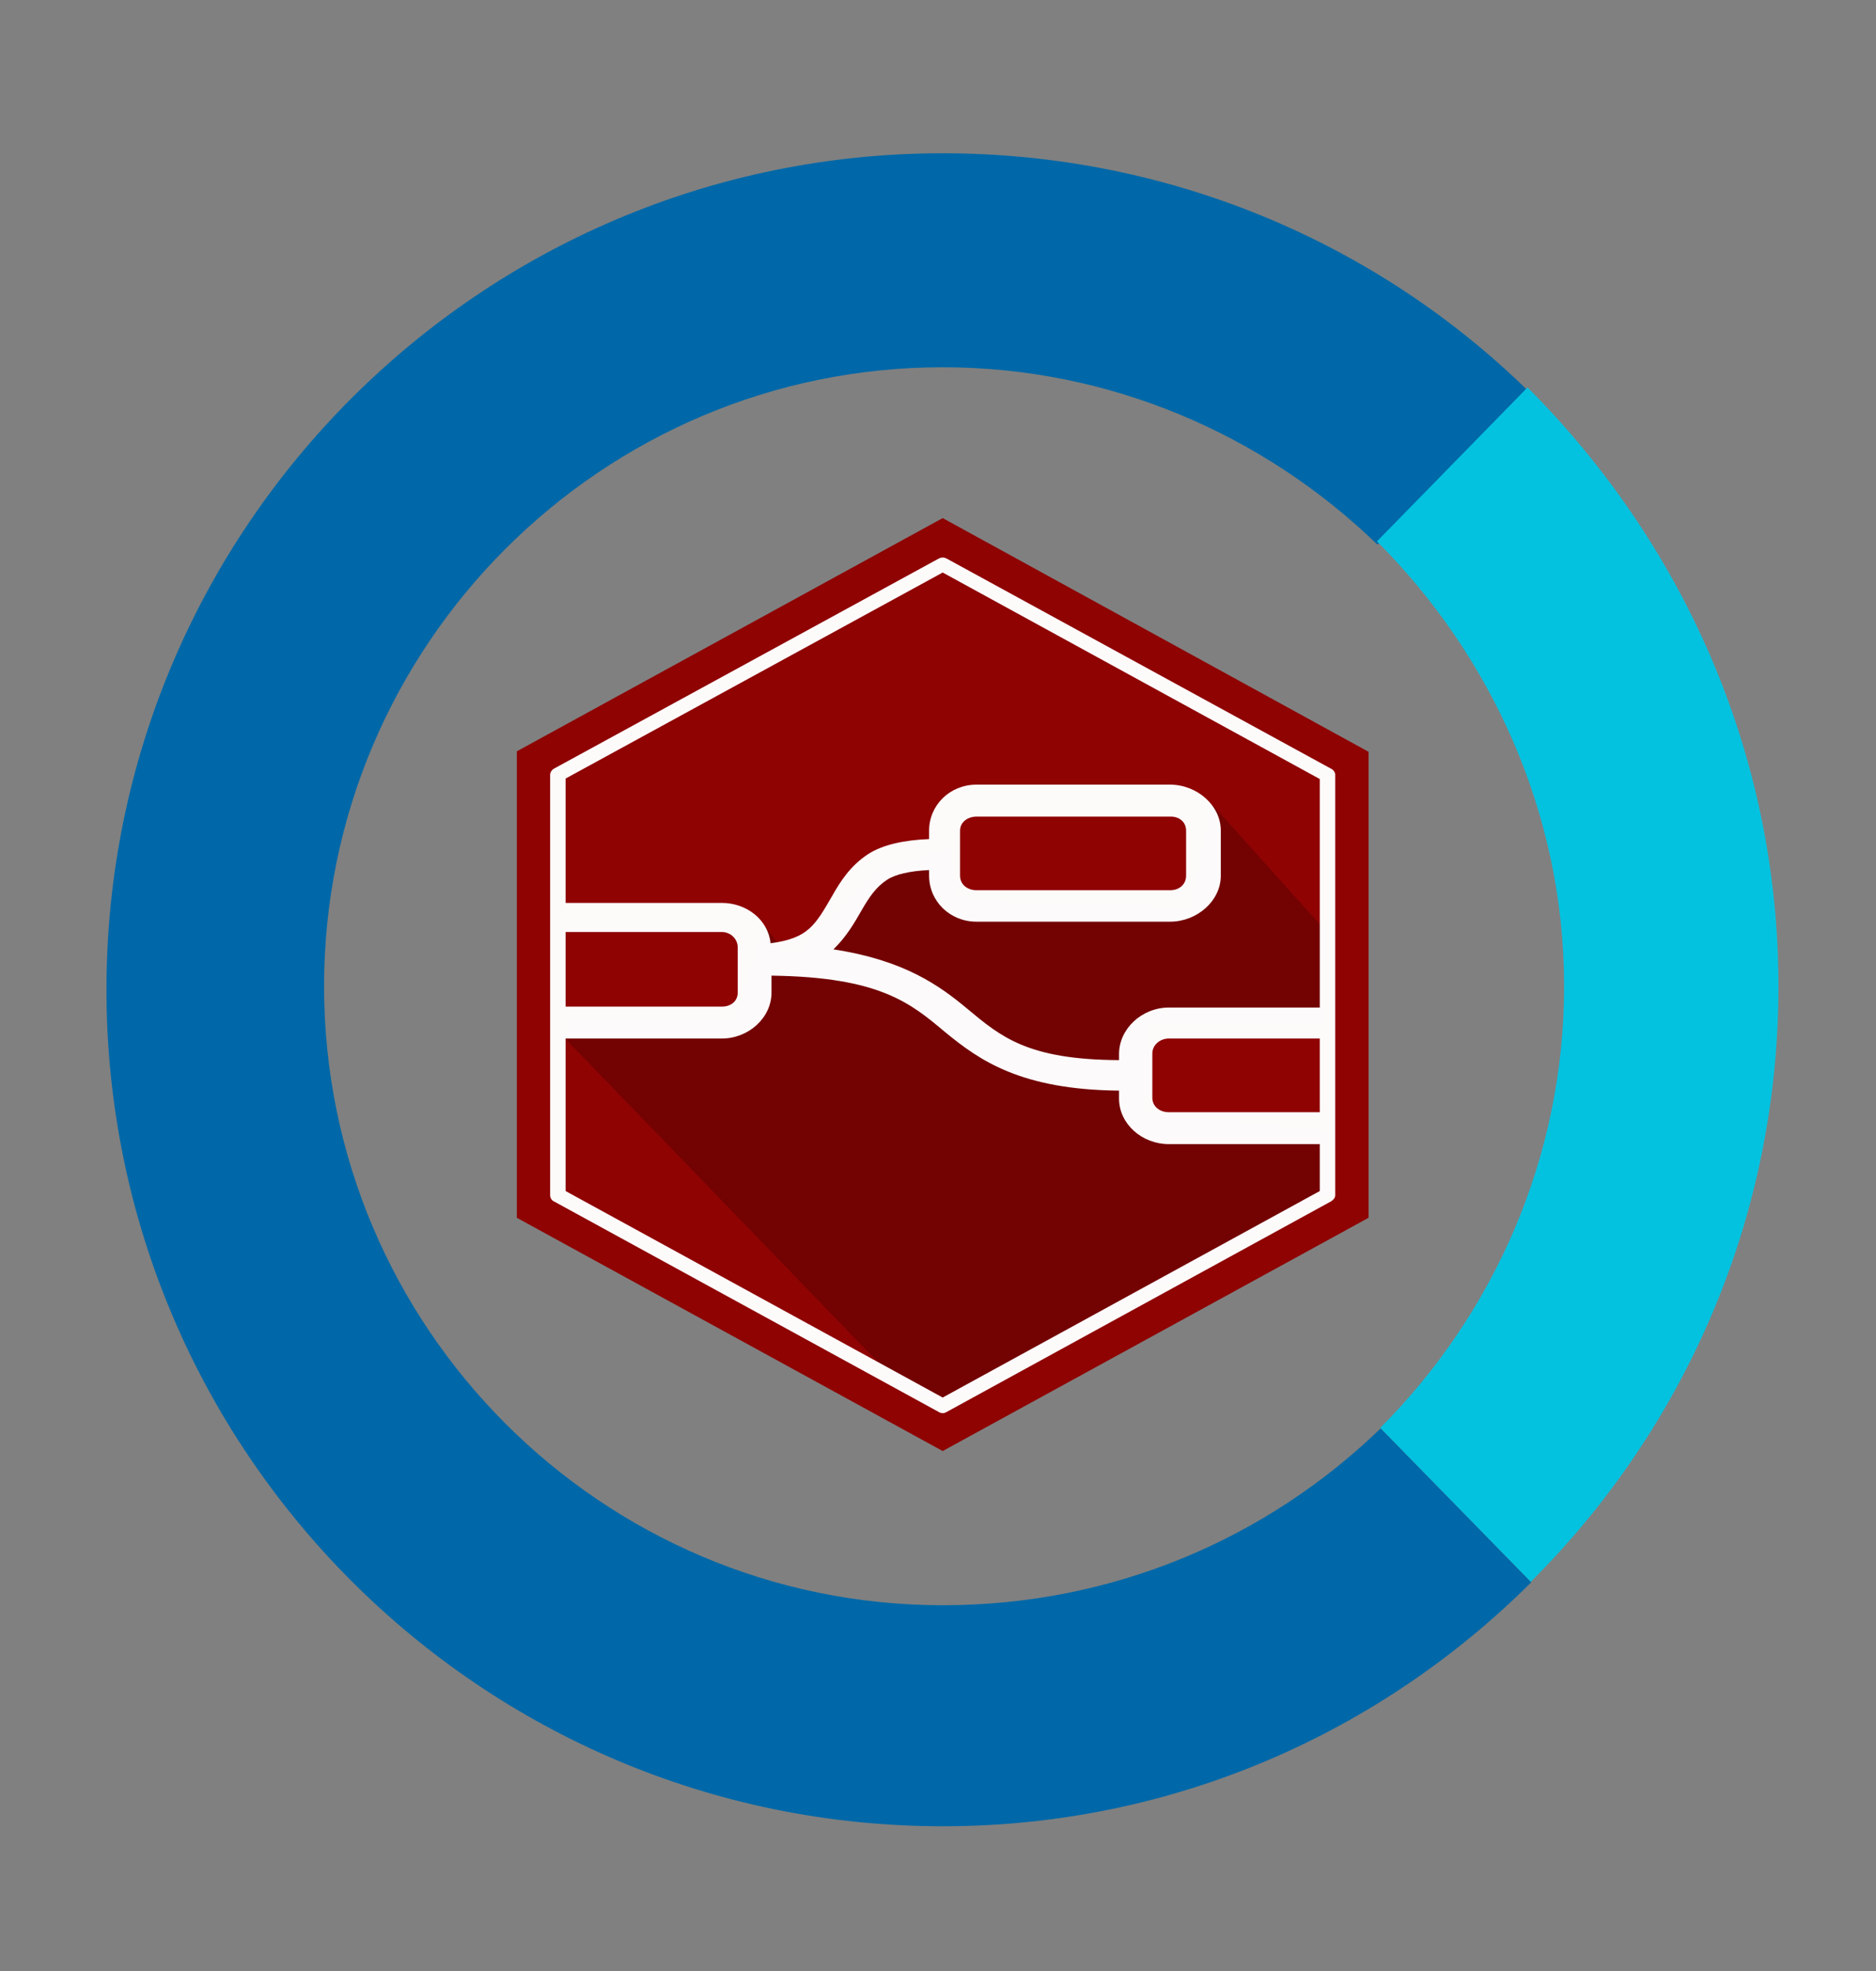 <?xml version="1.0" encoding="UTF-8" standalone="no"?>
<svg
   xmlns:dc="http://purl.org/dc/elements/1.1/"
   xmlns:cc="http://creativecommons.org/ns#"
   xmlns:rdf="http://www.w3.org/1999/02/22-rdf-syntax-ns#"
   xmlns:svg="http://www.w3.org/2000/svg"
   xmlns="http://www.w3.org/2000/svg"
   xmlns:sodipodi="http://sodipodi.sourceforge.net/DTD/sodipodi-0.dtd"
   xmlns:inkscape="http://www.inkscape.org/namespaces/inkscape"
   inkscape:version="1.0 (4035a4fb49, 2020-05-01)"
   height="420"
   width="400"
   sodipodi:docname="alexaconnect.svg"
   xml:space="preserve"
   viewBox="0 0 400 420"
   y="0px"
   x="0px"
   id="Layer_1"
   version="1.1"><rect x="0" y="0" width="400" height="420" fill="#808080" stroke="none"/><defs
   id="defs21" /><sodipodi:namedview
   inkscape:current-layer="Layer_1"
   inkscape:window-maximized="1"
   inkscape:window-y="-8"
   inkscape:window-x="1912"
   inkscape:cy="236.33874"
   inkscape:cx="-21.981136"
   inkscape:zoom="1.146789"
   showgrid="false"
   id="namedview19"
   inkscape:window-height="1017"
   inkscape:window-width="1920"
   inkscape:pageshadow="2"
   inkscape:pageopacity="0"
   guidetolerance="10"
   gridtolerance="10"
   objecttolerance="10"
   borderopacity="1"
   bordercolor="#666666"
   pagecolor="#ffffff" />
<style
   id="style2"
   type="text/css">
	.st0{fill:#0068A8;}
	.st1{fill:#03C2E0;}
	.st2{opacity:0.98;fill:#8F0000;enable-background:new    ;}
	.st3{fill-rule:evenodd;clip-rule:evenodd;fill-opacity:0.199;}
	.st4{opacity:0.98;fill:#FFFFFF;enable-background:new    ;}
</style>
<path
   id="path4"
   d="m 201,342.06 c -72.7,0 -131.9,-59.2 -131.9,-131.9 0,-72.7 59.2,-131.9 131.9,-131.9 35.6,0 68.4,14.3 92.7,37.8 l 32.1,-32.8 C 293.7,51.86 249.5,32.66 201,32.66 c -98.4,0 -178.3,79.8 -178.3,178.2 0,98.4 79.9,178.3 178.3,178.3 49.2,0 93.4,-20 125.5,-52 l -32.1,-32.8 c -24.3,23.5 -57.1,37.7 -93.4,37.7 z"
   class="st0" />
<path
   id="path6"
   d="m 379.2,210.16 c 0,-49.9 -20.7,-94.8 -53.5,-127.6 l -32.1,32.8 c 24.2,24.2 39.9,57.8 39.9,94.8 0,36.4 -15,69.9 -39.2,94.1 l 32.1,32.8 c 32.9,-32.8 52.8,-77.7 52.8,-126.9 z"
   class="st1" />
<g
   id="g16"
   transform="translate(21.8,-379.2)">
	<g
   id="g14"
   transform="translate(1.4172e-5,2.2107e-5)">
		<path
   id="path8"
   d="m 179.2,489.6 90.8,49.8 v 99.3 l -90.8,49.7 -90.8,-49.7 v -99.4 z"
   class="st2" />
		<path
   id="path10"
   d="m 178.7,678.3 -9.1,-4.5 -71.1,-73.5 1.3,-3.8 h 35 l 6.4,-20.1 5.6,7.6 18.8,-20 15.5,-4 0.7,10.3 10.9,1.1 10.9,0.2 28.3,0.7 4.8,-21.6 24.2,26.9 -0.7,20 h -37.3 l -0.6,18.6 39,3.9 0.5,13.1 z"
   class="st3" />
		<path
   id="path12"
   d="m 95.5,600.7 v 33.2 c 0,0.5 0.3,1.1 0.8,1.3 l 82.1,44.9 c 0.5,0.3 1.1,0.3 1.6,0 l 82,-44.9 c 0.5,-0.3 0.9,-0.8 0.9,-1.3 v -10.9 -6.8 -15.5 -6.8 -49.6 c 0,-0.5 -0.4,-1.1 -0.9,-1.3 l -82,-44.8 c -0.2,-0.1 -0.5,-0.2 -0.8,-0.2 -0.3,0 -0.6,0.1 -0.8,0.2 L 96.3,543 c -0.5,0.3 -0.8,0.8 -0.8,1.3 v 27.2 6.4 16 z m 83.7,-99.5 80.4,44 v 48.7 h -32.2 c -5.7,0 -10.6,4.5 -10.6,9.9 v 1.3 c -19.4,-0.1 -25.1,-4.9 -32.3,-10.9 -6,-5 -13.5,-10.4 -28.6,-12.7 2.8,-2.7 4.5,-5.7 6,-8.3 1.6,-2.8 3.1,-5 5.4,-6.5 1.8,-1.2 4.9,-1.9 9,-2.1 v 1.2 c 0,5.4 4.4,9.8 10.1,9.8 h 41.3 c 5.7,0 10.8,-4.4 10.8,-9.8 v -9.6 c 0,-5.4 -5.1,-9.8 -10.8,-9.8 h -41.3 c -5.7,0 -10.1,4.4 -10.1,9.8 v 1.8 c -5.3,0.2 -9.9,1.2 -13,3.2 -3.8,2.5 -5.9,5.8 -7.6,8.8 -1.7,2.9 -3.1,5.5 -5.1,7.2 -1.7,1.5 -4.2,2.5 -8.1,3 -0.5,-5 -5.1,-8.6 -10.4,-8.6 H 98.8 v -26.5 z m 7.3,52 h 41.3 c 1.9,0 3.3,1.2 3.3,3 v 9.6 c 0,1.8 -1.4,3.1 -3.4,3.1 h -41.3 c -1.9,0 -3.5,-1.2 -3.5,-3.1 v -9.6 c 0,-1.8 1.6,-3 3.6,-3 z m -87.7,24.6 h 33.3 c 1.9,0 3.4,1.5 3.4,3.3 v 9.6 c 0,1.8 -1.4,3 -3.4,3 H 98.8 Z m 43.9,9.3 c 23.2,0.3 29.7,5.9 37.1,12.1 7.2,5.9 16,12.2 37,12.4 v 1.7 c 0,5.4 4.9,9.7 10.6,9.7 h 32.2 v 10 l -80.4,44 -80.4,-44 v -32.5 h 33.3 c 5.7,0 10.6,-4.4 10.6,-9.8 z m 84.7,13.4 h 32.2 v 15.7 h -32.2 c -1.9,0 -3.5,-1.2 -3.5,-3.1 v -9.4 c 0,-1.8 1.6,-3.2 3.5,-3.2 z"
   class="st4" />
	</g>
</g>
</svg>
